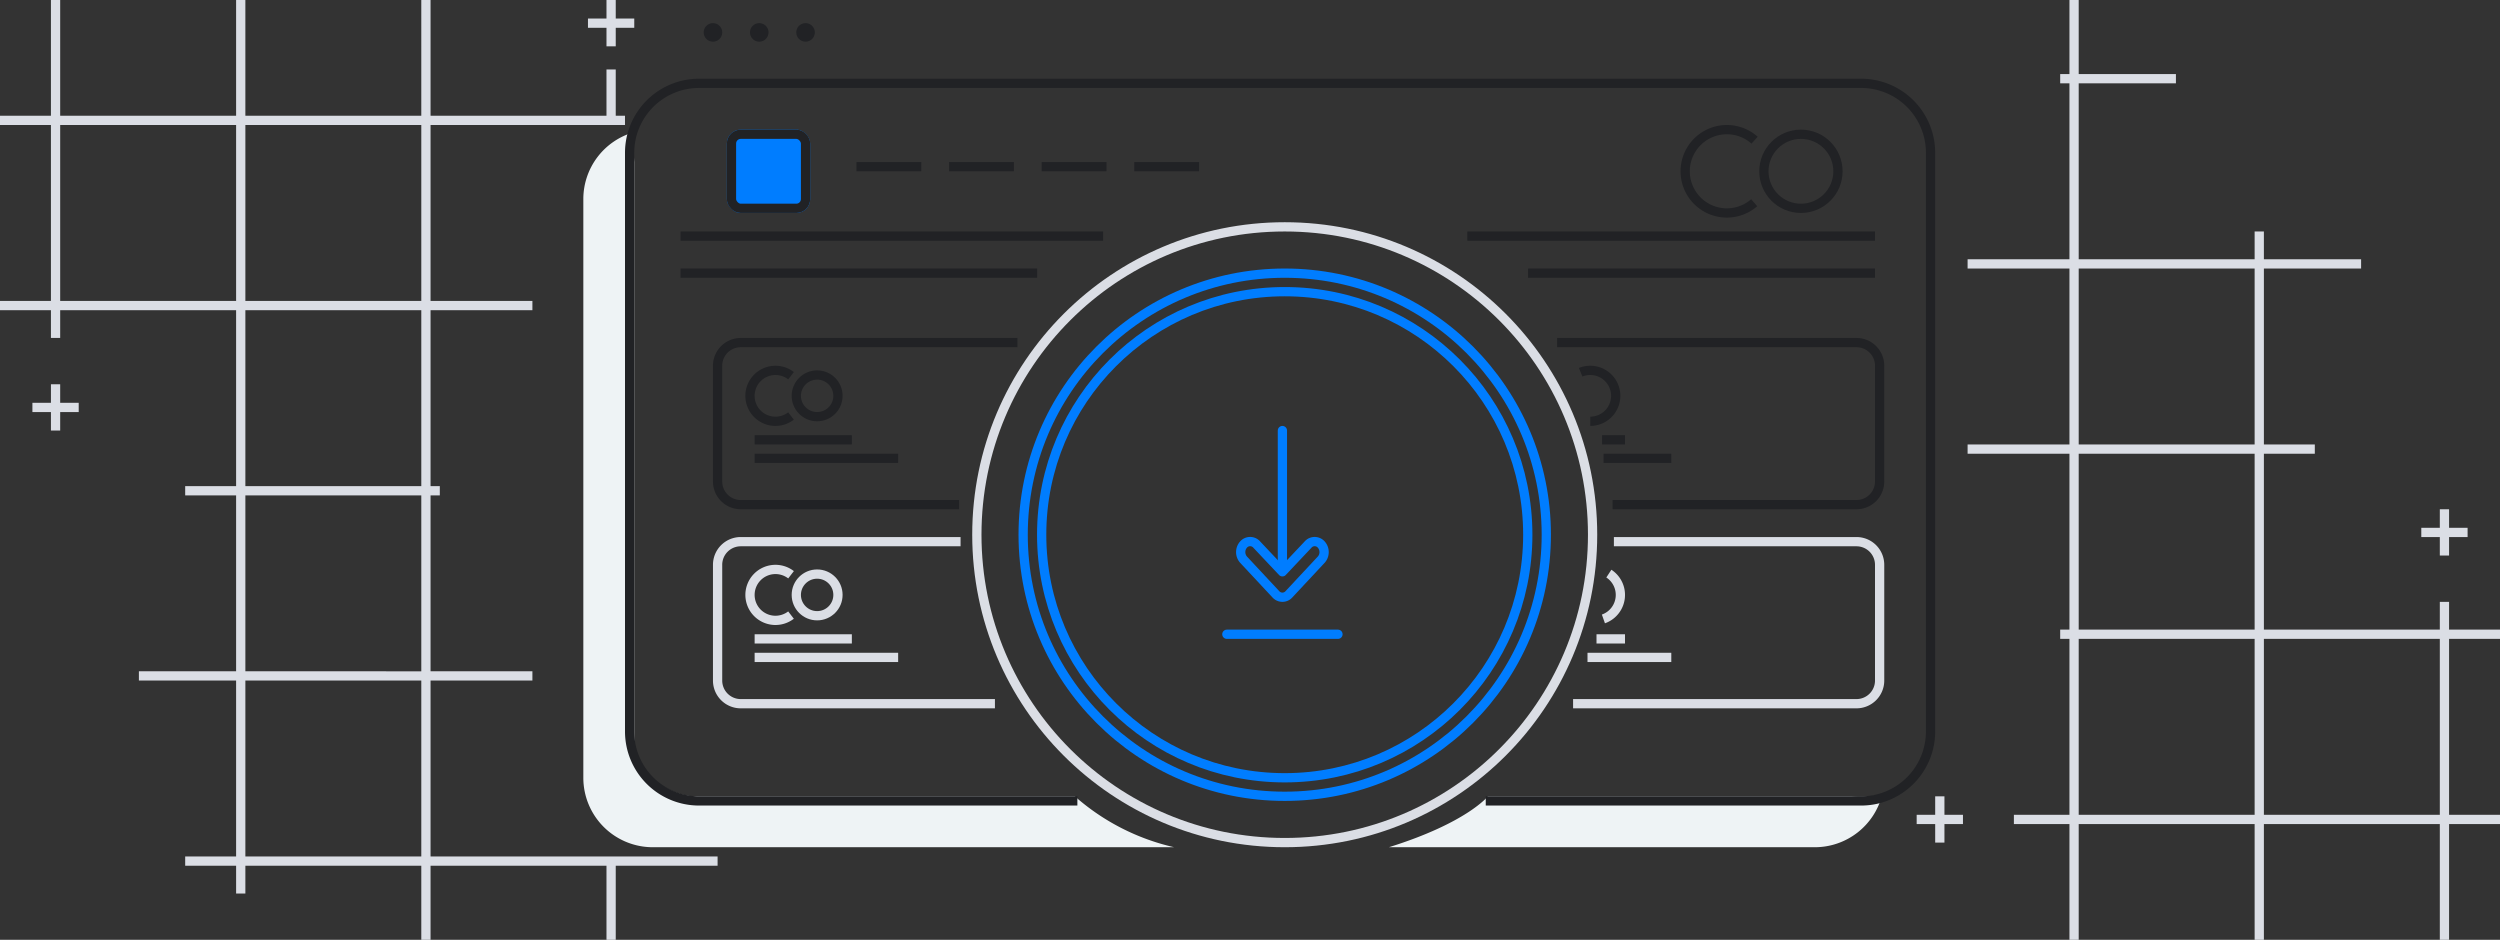 <svg xmlns="http://www.w3.org/2000/svg" width="540" height="203" viewBox="0 0 540 203">
  <rect x="0" y="0" width="540" height="203" fill="#333333" stroke="none"/>
  <defs>
    <style>
      .cls-1 {
        fill: #eef3f5;
      }

      .cls-2, .cls-3, .cls-6, .cls-7, .cls-8, .cls-9 {
        fill: none;
      }

      .cls-2, .cls-5 {
        stroke: #212225;
      }

      .cls-2, .cls-5, .cls-6, .cls-7, .cls-8, .cls-9 {
        stroke-width: 2px;
      }

      .cls-4 {
        fill: #212225;
      }

      .cls-5 {
        fill: #007dff;
      }

      .cls-6 {
        stroke: #dbdee5;
      }

      .cls-7, .cls-8, .cls-9 {
        stroke: #007dff;
      }

      .cls-8 {
        stroke-linecap: round;
      }

      .cls-9 {
        stroke-linejoin: round;
      }

      .cls-10 {
        fill: #dbdee5;
      }

      .cls-11 {
        stroke: none;
      }
    </style>
  </defs>
  <g id="The_update_is_ready_to_install" data-name="The update is ready to install" transform="translate(-390 -380)">
    <g id="Группа_3" data-name="Группа 3">
      <path id="Прямоугольник_скругл._углы_575" data-name="Прямоугольник, скругл. углы 575" class="cls-1" d="M711.39,552H790a21.091,21.091,0,0,0,6.572-.429A15.006,15.006,0,0,1,782,563H690C706.85,557.741,711.39,552,711.39,552Zm-89.229,0H540c-4.77,0-13-4.423-13-12V415a48.684,48.684,0,0,1,0-6.461A15.007,15.007,0,0,0,516,423V548a15,15,0,0,0,15,15H643.611a48.787,48.787,0,0,1-21.449-11Z"/>
      <path id="Прямоугольник_скругл._углы_575_копия" data-name="Прямоугольник, скругл. углы 575 копия" class="cls-2" d="M622.712,553H541a15,15,0,0,1-15-15V413a15,15,0,0,1,15-15H792a15,15,0,0,1,15,15V538a15,15,0,0,1-15,15H710.923"/>
      <g id="Эллипс_2051_копия_2" data-name="Эллипс 2051 копия 2">
        <path id="Контур_11" data-name="Контур 11" class="cls-3" d="M562,387a2,2,0,1,1,2,2A2,2,0,0,1,562,387Zm-10,0a2,2,0,1,1,2,2A2,2,0,0,1,552,387Zm-10,0a2,2,0,1,1,2,2A2,2,0,0,1,542,387Z"/>
        <path id="Контур_12" data-name="Контур 12" class="cls-4" d="M544,385a2,2,0,1,1-2,2A2,2,0,0,1,544,385Zm10,0a2,2,0,1,1-2,2A2,2,0,0,1,554,385Zm10,0a2,2,0,1,1-2,2A2,2,0,0,1,564,385Z"/>
      </g>
      <g id="Прямоугольник_скругл._углы_976" data-name="Прямоугольник, скругл. углы 976" class="cls-5" transform="translate(547 408)">
        <rect class="cls-11" width="18" height="18" rx="3"/>
        <rect class="cls-3" x="1" y="1" width="16" height="16" rx="2"/>
      </g>
      <g id="Прямоугольник_скругл._углы_976_копия" data-name="Прямоугольник, скругл. углы 976 копия" class="cls-2" transform="translate(770 408)">
        <circle class="cls-11" cx="9" cy="9" r="9"/>
        <circle class="cls-3" cx="9" cy="9" r="8"/>
      </g>
      <path id="Прямоугольник_скругл._углы_976_копия_2" data-name="Прямоугольник, скругл. углы 976 копия 2" class="cls-2" d="M768.911,423.787a9,9,0,1,1,.077-13.506"/>
      <line id="Фигура_2" data-name="Фигура 2" class="cls-2" x2="14" transform="translate(575 416)"/>
      <line id="Фигура_2_копия" data-name="Фигура 2 копия" class="cls-2" x2="14" transform="translate(595 416)"/>
      <line id="Фигура_2_копия_2" data-name="Фигура 2 копия 2" class="cls-2" x2="14" transform="translate(615 416)"/>
      <line id="Фигура_2_копия_3" data-name="Фигура 2 копия 3" class="cls-2" x2="14" transform="translate(635 416)"/>
      <path id="Фигура_1" data-name="Фигура 1" class="cls-2" d="M537,431h91.279m78.658,0H795"/>
      <path id="Фигура_1_копия" data-name="Фигура 1 копия" class="cls-2" d="M537,439h77.026m106.032,0H795"/>
      <g id="Группа_2" data-name="Группа 2">
        <path id="Прямоугольник_скругл._углы_977_копия_2" data-name="Прямоугольник, скругл. углы 977 копия 2" class="cls-2" d="M726.338,454H791a5,5,0,0,1,5,5v25a5,5,0,0,1-5,5H738.321"/>
        <path id="Эллипс_2051_копия_4" data-name="Эллипс 2051 копия 4" class="cls-2" d="M731.422,460.406A5.5,5.5,0,1,1,733.5,471"/>
        <path id="Фигура_3_копия_4" data-name="Фигура 3 копия 4" class="cls-2" d="M736.046,475H741"/>
        <path id="Фигура_3_копия_4-2" data-name="Фигура 3 копия 4" class="cls-2" d="M736.361,479H751"/>
        <path id="Прямоугольник_скругл._углы_977_копия_5" data-name="Прямоугольник, скругл. углы 977 копия 5" class="cls-2" d="M597.171,489H550a5,5,0,0,1-5-5V459a5,5,0,0,1,5-5h59.77"/>
        <path id="Эллипс_2051_копия_7" data-name="Эллипс 2051 копия 7" class="cls-2" d="M560.859,469.855a5.5,5.5,0,1,1,.007-8.7"/>
        <g id="Эллипс_2051_копия_7-2" data-name="Эллипс 2051 копия 7" class="cls-2" transform="translate(561 460)">
          <circle class="cls-11" cx="5.5" cy="5.5" r="5.5"/>
          <circle class="cls-3" cx="5.5" cy="5.5" r="4.5"/>
        </g>
        <line id="Фигура_3_копия_7" data-name="Фигура 3 копия 7" class="cls-2" x2="21" transform="translate(553 475)"/>
        <line id="Фигура_3_копия_7-2" data-name="Фигура 3 копия 7" class="cls-2" x2="31" transform="translate(553 479)"/>
        <path id="Прямоугольник_скругл._углы_977_копия_3" data-name="Прямоугольник, скругл. углы 977 копия 3" class="cls-6" d="M738.6,497H791a5,5,0,0,1,5,5v25a5,5,0,0,1-5,5H729.786"/>
        <path id="Эллипс_2051_копия_5" data-name="Эллипс 2051 копия 5" class="cls-6" d="M737.513,503.9a5.5,5.5,0,0,1-1.177,9.789"/>
        <path id="Фигура_3_копия_5" data-name="Фигура 3 копия 5" class="cls-6" d="M734.844,518H741"/>
        <path id="Фигура_3_копия_5-2" data-name="Фигура 3 копия 5" class="cls-6" d="M732.9,522H751"/>
        <path id="Прямоугольник_скругл._углы_977_копия_4" data-name="Прямоугольник, скругл. углы 977 копия 4" class="cls-6" d="M604.906,532H550a5,5,0,0,1-5-5V502a5,5,0,0,1,5-5h47.483"/>
        <path id="Эллипс_2051_копия_6" data-name="Эллипс 2051 копия 6" class="cls-6" d="M560.859,512.855a5.5,5.5,0,1,1,.007-8.706"/>
        <g id="Эллипс_2051_копия_6-2" data-name="Эллипс 2051 копия 6" class="cls-6" transform="translate(561 503)">
          <circle class="cls-11" cx="5.5" cy="5.5" r="5.5"/>
          <circle class="cls-3" cx="5.5" cy="5.5" r="4.5"/>
        </g>
        <line id="Фигура_3_копия_6" data-name="Фигура 3 копия 6" class="cls-6" x2="21" transform="translate(553 518)"/>
        <line id="Фигура_3_копия_6-2" data-name="Фигура 3 копия 6" class="cls-6" x2="31" transform="translate(553 522)"/>
      </g>
      <g id="Эллипс_550" data-name="Эллипс 550" class="cls-6" transform="translate(600 428)">
        <circle class="cls-11" cx="67.5" cy="67.5" r="67.5"/>
        <circle class="cls-3" cx="67.5" cy="67.5" r="66.5"/>
      </g>
      <g id="Сгруппировать_717" data-name="Сгруппировать 717">
        <g id="Эллипс_550_копия" data-name="Эллипс 550 копия" class="cls-7" transform="translate(610 438)">
          <circle class="cls-11" cx="57.5" cy="57.5" r="57.5"/>
          <circle class="cls-3" cx="57.5" cy="57.5" r="56.5"/>
        </g>
        <line id="Фигура_665" data-name="Фигура 665" class="cls-8" y1="30" transform="translate(667 473)"/>
        <line id="Фигура_665-2" data-name="Фигура 665" class="cls-8" x2="24" transform="translate(655 517)"/>
        <path id="Эллипс_1_копия_6" data-name="Эллипс 1 копия 6" class="cls-9" d="M665.557,508.334l-6.969-7.471a2.465,2.465,0,0,1,0-3.217,1.892,1.892,0,0,1,2.883,0L667,503.508l5.527-5.861a1.892,1.892,0,0,1,2.883,0,2.464,2.464,0,0,1,0,3.217l-6.969,7.47a1.891,1.891,0,0,1-2.882,0Z"/>
        <g id="Эллипс_550_копия-2" data-name="Эллипс 550 копия" class="cls-7" transform="translate(614 442)">
          <circle class="cls-11" cx="53.5" cy="53.5" r="53.5"/>
          <circle class="cls-3" cx="53.5" cy="53.5" r="52.5"/>
        </g>
      </g>
    </g>
    <path id="Прямоугольник_542_копия_4" data-name="Прямоугольник 542 копия 4" class="cls-10" d="M521,583V567H483v16h-2V567H443v6h-2v-6H430v-2h11V527H420v-2h21V487H430v-2h11V447H403v6h-2v-6H390v-2h11V407H390v-2h11V380h2v25h38V380h2v25h38V380h2v25h38V395h2v10h2v2H483v38h22v2H483v38h2v2h-2v38h22v2H483v38h62v2H523v16Zm-40-18V527H443v38Zm0-40V487H443v38Zm0-40V447H443v38Zm0-40V407H443v38Zm-40,0V407H403v38Zm-40,28v-4h-4v-2h4v-4h2v4h4v2h-4v4Zm120-83v-4h-4v-2h4v-4h2v4h4v2h-4v4Z"/>
    <path id="Прямоугольник_542_копия_5" data-name="Прямоугольник 542 копия 5" class="cls-10" d="M917,583V558H879v25h-2V558H839v25h-2V558H825v-2h12V518h-2v-2h2V478H815v-2h22V438H815v-2h22V398h-2v-2h2V380h2v16h21v2H839v38h38v-6h2v6h21v2H879v38h11v2H879v38h38v-6h2v6h11v2H919v38h11v2H919v25Zm0-27V518H879v38Zm-40,0V518H839v38Zm0-40V478H839v38Zm0-40V438H839v38Zm-69,86v-4h-4v-2h4v-4h2v4h4v2h-4v4Zm109-62v-4h-4v-2h4v-4h2v4h4v2h-4v4Z"/>
  </g>
</svg>
